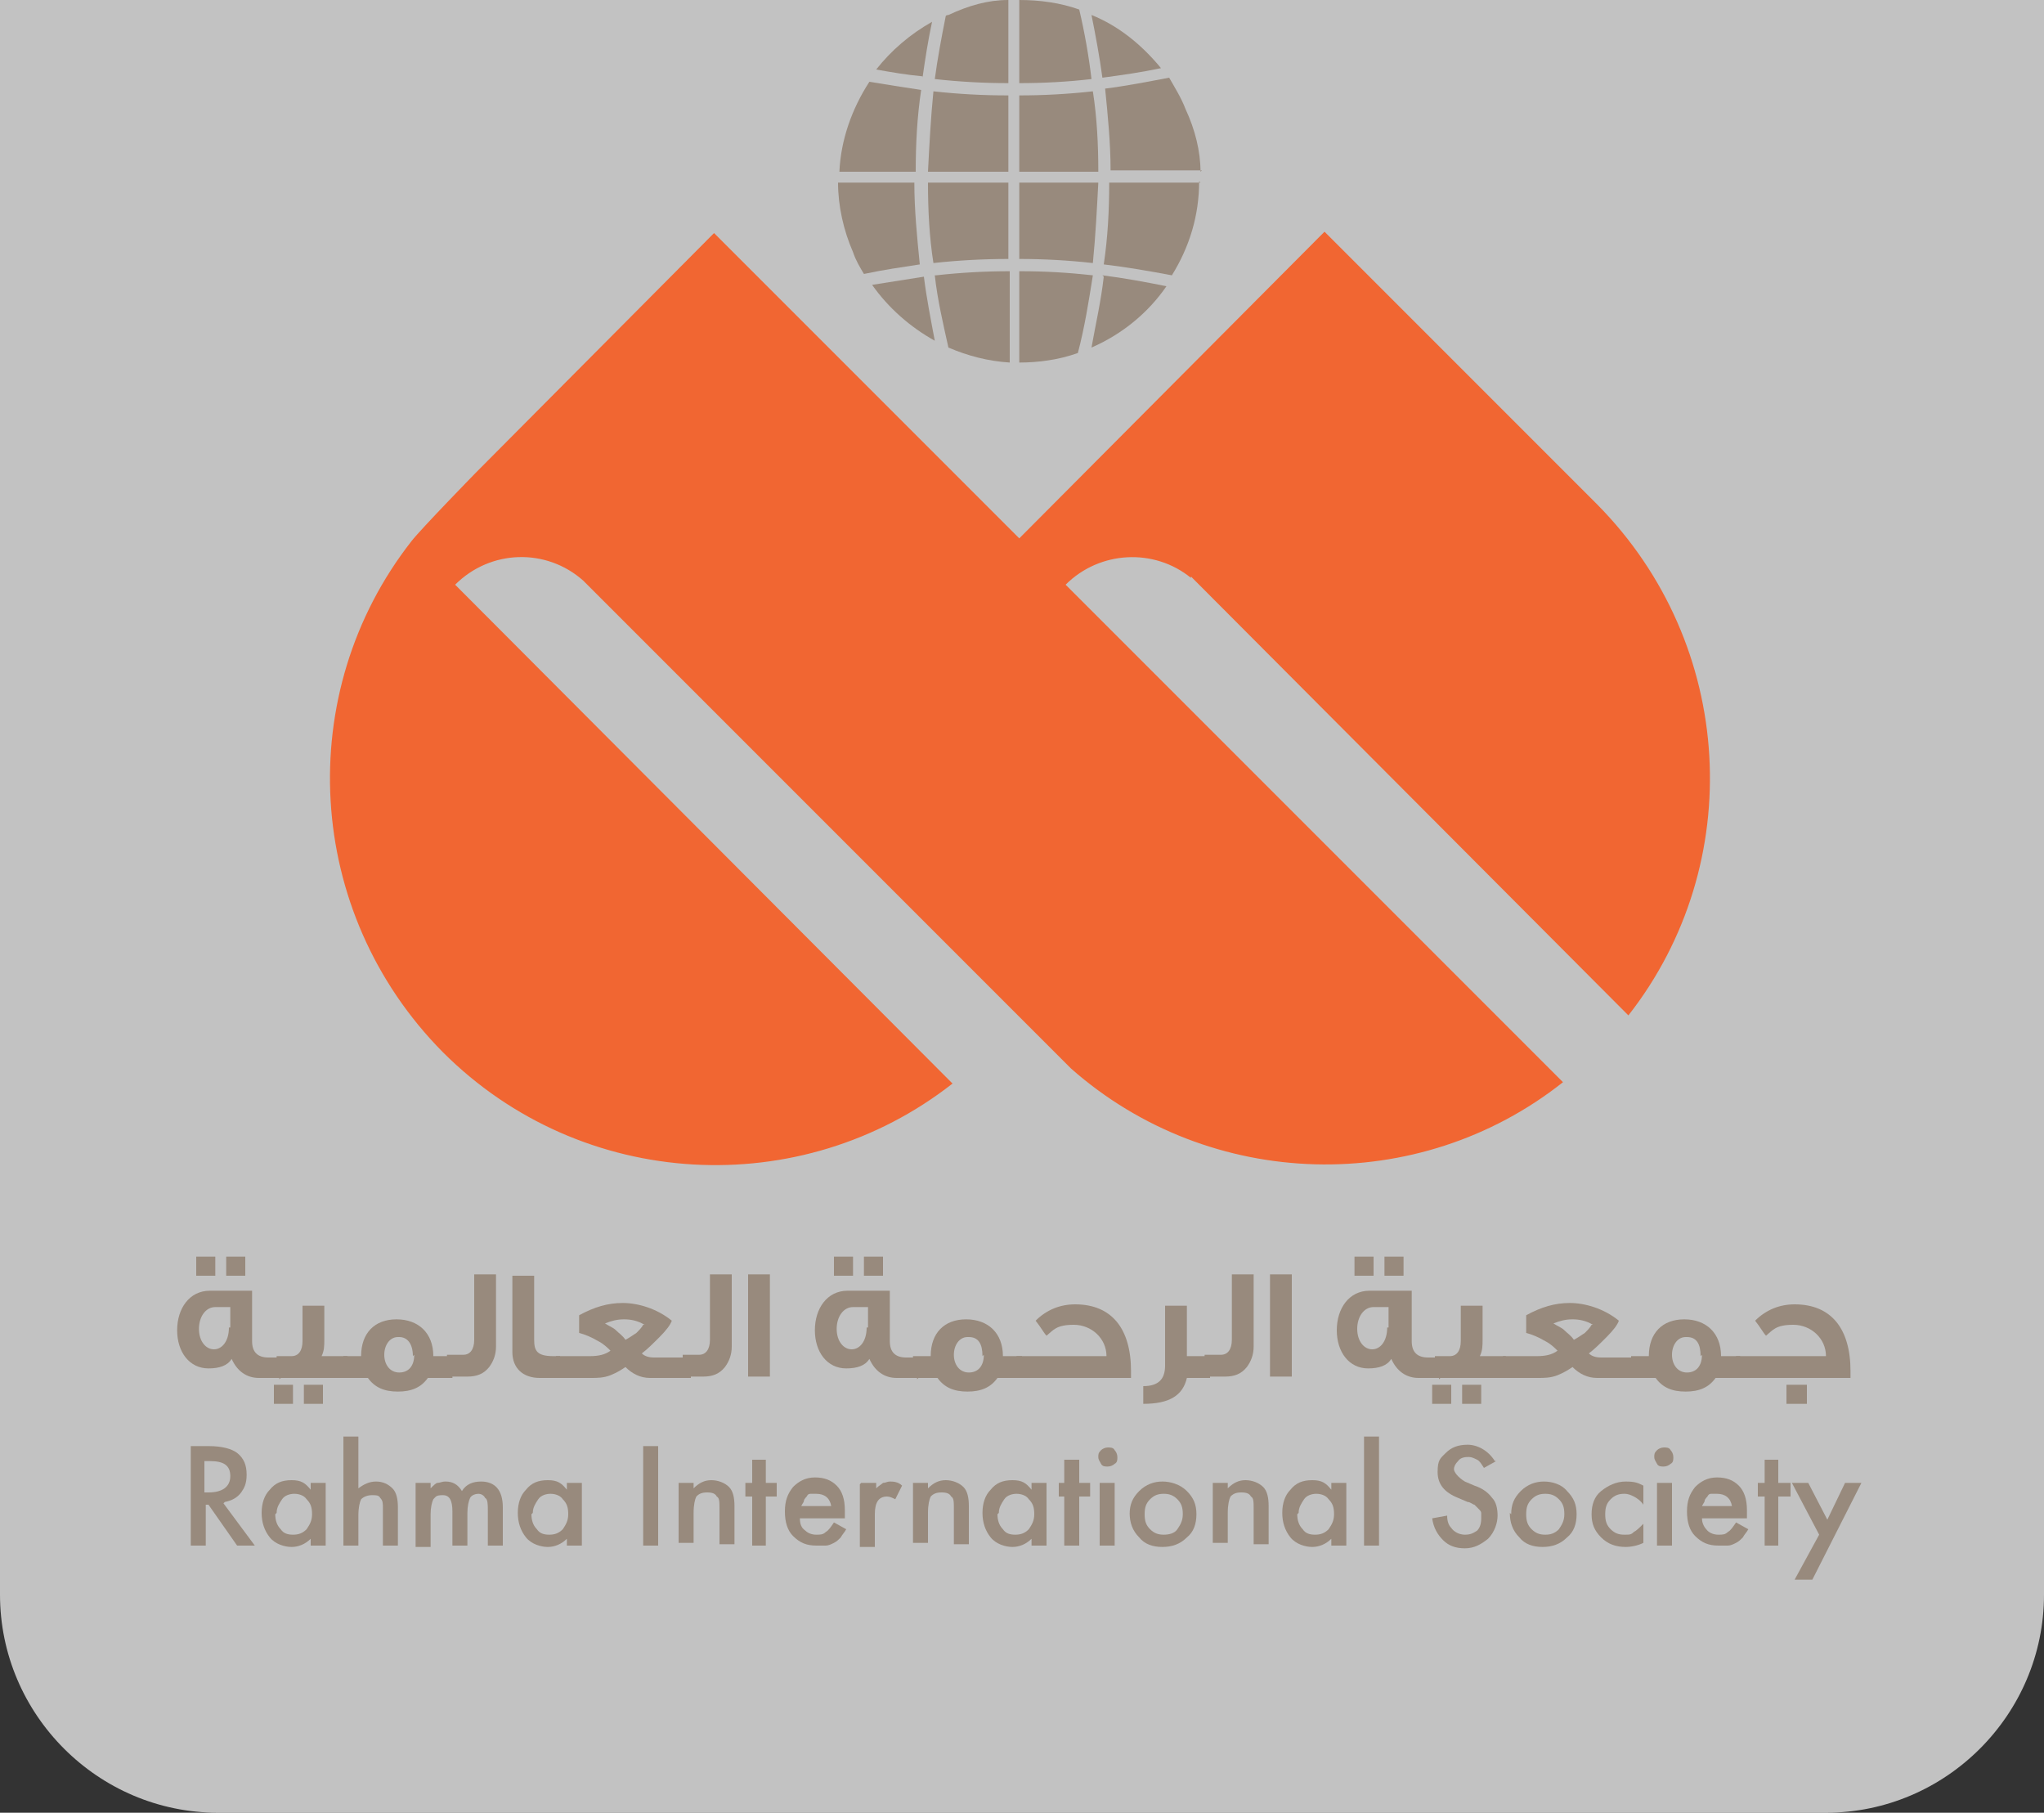 <?xml version="1.0" encoding="UTF-8"?>
<svg id="Layer_1" xmlns="http://www.w3.org/2000/svg" version="1.1" viewBox="0 0 150 133">
  <rect x="0" y="0" width="150" height="133" fill="#333333" stroke="none"/>
  <!-- Generator: Adobe Illustrator 29.3.1, SVG Export Plug-In . SVG Version: 2.1.0 Build 151)  -->
  <defs>
    <style>
      .st0 {
        fill: #988a7d;
      }

      .st1 {
        fill: #fff;
        opacity: .7;
      }

      .st2 {
        fill: #f16632;
      }
    </style>
  </defs>
  <path class="st1" d="M0,0h150v117c0,8.8-7.2,16-16,16H16c-8.8,0-16-7.2-16-16V0h0Z"/>
  <g>
    <path class="st0" d="M80.2,6.7c-1.8.2-3.6.3-5.4.3v5.6h5.8c0-2-.1-4-.4-5.9"/>
    <path class="st0" d="M67.7,5.7c.2-1.4.4-2.7.7-4.1-1.6.9-3,2.1-4.1,3.5,1.1.2,2.3.4,3.4.5"/>
    <path class="st0" d="M74,6.1V0c-1.5,0-2.9.4-4.4,1.1,0,0-.2,0-.2.1-.3,1.5-.6,3.1-.8,4.6,1.8.2,3.6.3,5.4.3"/>
    <path class="st0" d="M74.8,6.1c1.8,0,3.6-.1,5.3-.3-.2-1.7-.5-3.4-.9-5.1C77.8.2,76.3,0,74.8,0v6.1Z"/>
    <path class="st0" d="M67.6,6.6c-1.3-.2-2.6-.4-3.8-.6-1.3,2-2.1,4.3-2.2,6.6h5.6c0-2,.1-4,.4-6"/>
    <path class="st0" d="M68.6,20.2c.2,1.8.6,3.5,1,5.3,1.4.6,2.9,1,4.5,1.1v-6.7c-1.8,0-3.6.1-5.4.3"/>
    <path class="st0" d="M74,19v-5.6h-5.9c0,2,.1,4,.4,5.9,1.8-.2,3.7-.3,5.5-.3"/>
    <path class="st0" d="M74,7c-1.9,0-3.7-.1-5.5-.3-.2,2-.3,4-.4,5.9h5.9v-5.6Z"/>
    <path class="st0" d="M88.1,13.4h-6.7c0,2-.1,4-.4,6,1.7.2,3.4.5,5,.8,1.3-2.1,2-4.4,2-6.9"/>
    <path class="st0" d="M88.1,12.6c0-1.5-.4-3.1-1.1-4.6-.3-.8-.8-1.6-1.2-2.3-1.6.3-3.1.6-4.7.8.2,2,.4,4,.4,6h6.7Z"/>
    <path class="st0" d="M85.2,5c-1.4-1.7-3.1-3.1-5.1-3.9.3,1.5.6,3.1.8,4.6,1.5-.2,2.9-.4,4.3-.7"/>
    <path class="st0" d="M67.2,13.4h-5.7c0,1.7.4,3.5,1.1,5.1.2.6.5,1.1.8,1.6,1.4-.3,2.8-.5,4.1-.7-.2-2-.4-4-.4-6"/>
    <path class="st0" d="M81,20.3c-.2,1.8-.6,3.5-.9,5.2,0,0,0,0,0,0,2.3-1,4.2-2.6,5.5-4.5-1.5-.3-3.1-.6-4.7-.8"/>
    <path class="st0" d="M80.6,13.4h-5.8v5.6c1.8,0,3.6.1,5.4.3.2-2,.3-4,.4-5.9"/>
    <path class="st0" d="M68.6,25c-.3-1.6-.6-3.1-.8-4.7-1.3.2-2.5.4-3.8.6,1.2,1.7,2.8,3.1,4.6,4.1"/>
    <path class="st0" d="M74.8,19.9v6.7c1.4,0,2.9-.2,4.3-.7.5-1.9.8-3.8,1.1-5.7-1.8-.2-3.5-.3-5.3-.3"/>
    <path class="st2" d="M87.4,42.3l32.1,32.2c8.7-11.1,7.9-27.2-2.3-37.5,0,0,0,0,0,0,0,0,0,0,0,0l-20-20-22.4,22.5-22.4-22.4-17.5,17.6s-4,4.1-4.7,5c-8.7,11.1-7.9,27.2,2.3,37.5,0,0,0,0,0,0,0,0,0,0,0,0,10.2,10.2,26.3,11,37.4,2.3l-36.5-36.6c2.6-2.6,6.7-2.7,9.4-.3l35.8,35.8c10.2,9,25.5,9.4,36.1,1l-36.5-36.5c2.5-2.5,6.5-2.7,9.2-.5"/>
    <path class="st0" d="M18,93.6h-1.4v-1.4h1.4v1.4ZM16.9,97.4v-1.5h-1.1c-.7,0-1.2.7-1.2,1.6s.5,1.5,1.1,1.5,1.1-.6,1.1-1.6M15.8,93.6h-1.4v-1.4h1.4v1.4ZM20.6,101.1h-1.6c-.9,0-1.6-.5-2-1.4-.3.5-.9.7-1.7.7-1.4,0-2.3-1.2-2.3-2.8s.9-2.9,2.4-2.9c0,0,1,0,3.1,0v3.7c0,.8.4,1.2,1.2,1.2h.8v1.6Z"/>
    <path class="st0" d="M23.7,103h-1.4v-1.4h1.4v1.4ZM25.6,101.1h-5.3v-1.6h1.1c.5,0,.8-.4.8-1.1v-2.6h1.6v2.5c0,.4,0,.8-.2,1.2h1.9v1.6ZM21.5,103h-1.4v-1.4h1.4v1.4Z"/>
    <path class="st0" d="M30.3,99.5c0-.9-.4-1.4-1-1.4h-.1c-.6,0-1,.6-1,1.3s.4,1.3,1.1,1.3,1.1-.5,1.1-1.3M33.3,101.1h-1.9c-.5.7-1.2,1-2.2,1s-1.7-.3-2.2-1h-1.8v-1.6h1.3c0-1.7,1-2.7,2.6-2.7s2.7,1,2.7,2.7h1.4v1.6Z"/>
    <path class="st0" d="M36.4,98.8c0,.6-.2,1.1-.5,1.5-.4.5-.9.7-1.6.7h-1.5v-1.6h1.2c.5,0,.8-.4.8-1.1v-4.8h1.6v5.3Z"/>
    <path class="st0" d="M41.1,101.1h-1.5c-1.2,0-2-.7-2-1.9v-5.6h1.6v4.7c0,.8.2,1.2,1.4,1.2h.5v1.6Z"/>
    <path class="st0" d="M47.3,97.2c-.5-.3-1-.4-1.5-.4s-.9.1-1.4.3c.3.2.6.3.8.5.2.2.5.4.7.7.2-.1.5-.3.8-.5.2-.2.4-.4.5-.6M50.7,101.1h-3c-.7,0-1.3-.3-1.8-.8-.3.2-.6.4-1.1.6-.5.2-1,.2-1.4.2h-2.6v-1.6h2.5c.6,0,1.1-.1,1.5-.4-.2-.2-.5-.5-.9-.7-.5-.3-1-.5-1.4-.6v-1.3c1.1-.6,2.1-.9,3.2-.9s2.5.4,3.6,1.3c-.1.3-.4.7-.9,1.2-.5.5-.9.9-1.3,1.2.2.2.5.3.9.3h2.7v1.6Z"/>
    <path class="st0" d="M53.7,98.8c0,.6-.2,1.1-.5,1.5-.4.5-.9.7-1.6.7h-1.5v-1.6h1.2c.5,0,.8-.4.8-1.1v-4.8h1.6v5.3Z"/>
    <rect class="st0" x="54.9" y="93.5" width="1.6" height="7.5"/>
    <g>
      <path class="st0" d="M64.8,93.6h-1.4v-1.4h1.4v1.4ZM63.7,97.4v-1.5h-1.1c-.7,0-1.2.7-1.2,1.6s.5,1.5,1.1,1.5,1.1-.6,1.1-1.6M62.6,93.6h-1.4v-1.4h1.4v1.4ZM67.4,101.1h-1.6c-.9,0-1.6-.5-2-1.4-.3.5-.9.7-1.7.7-1.4,0-2.3-1.2-2.3-2.8s.9-2.9,2.4-2.9c0,0,1,0,3.1,0v3.7c0,.8.4,1.2,1.2,1.2h.8v1.6Z"/>
      <path class="st0" d="M72.1,99.5c0-.9-.3-1.4-1-1.4h-.1c-.6,0-1,.6-1,1.3s.4,1.3,1.1,1.3,1.1-.5,1.1-1.3M75.1,101.1h-1.9c-.5.7-1.2,1-2.2,1s-1.7-.3-2.2-1h-1.8v-1.6h1.3c0-1.7,1-2.7,2.6-2.7s2.7,1,2.7,2.7h1.4v1.6Z"/>
      <path class="st0" d="M82.9,101.1h-8.3v-1.6h6.6c0-1.3-1.1-2.3-2.4-2.3s-1.5.4-2,.8c-.2-.2-.4-.6-.8-1.1.8-.8,1.8-1.2,2.9-1.2,2.7,0,4.1,1.8,4.1,4.9v.5Z"/>
      <path class="st0" d="M88.9,101.1h-1.8c-.3,1.3-1.3,1.9-3.2,1.9v-1.3c1.1,0,1.6-.5,1.6-1.5v-4.4h1.6v3.7h1.7v1.6Z"/>
      <path class="st0" d="M92,98.8c0,.6-.2,1.1-.5,1.5-.4.5-.9.7-1.6.7h-1.5v-1.6h1.2c.5,0,.8-.4.8-1.1v-4.8h1.6v5.3Z"/>
    </g>
    <rect class="st0" x="93.2" y="93.5" width="1.6" height="7.5"/>
    <g>
      <path class="st0" d="M103,93.6h-1.4v-1.4h1.4v1.4ZM101.9,97.4v-1.5h-1.1c-.7,0-1.2.7-1.2,1.6s.5,1.5,1.1,1.5,1.1-.6,1.1-1.6M100.8,93.6h-1.4v-1.4h1.4v1.4ZM105.7,101.1h-1.6c-.9,0-1.6-.5-2-1.4-.3.5-.9.7-1.7.7-1.4,0-2.3-1.2-2.3-2.8s.9-2.9,2.4-2.9c0,0,1,0,3.1,0v3.7c0,.8.4,1.2,1.2,1.2h.8v1.6Z"/>
      <path class="st0" d="M108.7,103h-1.4v-1.4h1.4v1.4ZM110.6,101.1h-5.3v-1.6h1.1c.5,0,.8-.4.8-1.1v-2.6h1.6v2.5c0,.4,0,.8-.2,1.2h1.9v1.6ZM106.5,103h-1.4v-1.4h1.4v1.4Z"/>
      <path class="st0" d="M116.9,97.2c-.5-.3-1-.4-1.5-.4s-.9.1-1.4.3c.3.2.6.3.8.5.2.2.5.4.7.7.2-.1.5-.3.8-.5.2-.2.4-.4.5-.6M120.2,101.1h-3c-.7,0-1.3-.3-1.8-.8-.3.2-.6.4-1.1.6-.5.2-1,.2-1.4.2h-2.6v-1.6h2.5c.6,0,1.1-.1,1.5-.4-.2-.2-.5-.5-.9-.7-.5-.3-1-.5-1.4-.6v-1.3c1.1-.6,2.1-.9,3.2-.9s2.5.4,3.6,1.3c-.1.3-.4.7-.9,1.2-.5.5-.9.9-1.3,1.2.2.2.5.3.9.3h2.7v1.6Z"/>
      <path class="st0" d="M124.8,99.5c0-.9-.3-1.4-1-1.4h-.1c-.6,0-1,.6-1,1.3s.4,1.3,1.1,1.3,1.1-.5,1.1-1.3M127.8,101.1h-1.9c-.5.7-1.2,1-2.2,1s-1.7-.3-2.2-1h-1.8v-1.6h1.3c0-1.7,1-2.7,2.6-2.7s2.7,1,2.7,2.7h1.4v1.6Z"/>
      <path class="st0" d="M132.6,103h-1.5v-1.4h1.5v1.4ZM135.7,101.1h-8.3v-1.6h6.6c0-1.3-1.1-2.3-2.4-2.3s-1.5.4-2,.8c-.2-.2-.4-.6-.8-1.1.8-.8,1.8-1.2,2.9-1.2,2.7,0,4.1,1.8,4.1,4.9v.5Z"/>
      <path class="st0" d="M15,109.5h.3c1,0,1.6-.4,1.6-1.2s-.5-1.1-1.5-1.1h-.4v2.3ZM16.4,110.3l2.3,3.1h-1.3l-2.1-3h-.2v3h-1.1v-7.3h1.3c1,0,1.7.2,2.1.5.5.4.7.9.7,1.6s-.2,1-.4,1.3c-.3.4-.7.6-1.2.7"/>
      <path class="st0" d="M20.2,111.1c0,.4.1.8.4,1.1.2.3.5.4.9.4s.7-.1,1-.4c.2-.3.4-.6.4-1.1s-.1-.8-.4-1.1c-.2-.3-.6-.4-.9-.4s-.7.1-.9.4c-.2.3-.4.6-.4,1M22.8,108.8h1.1v4.6h-1.1v-.5c-.4.4-.9.6-1.4.6s-1.2-.2-1.6-.7c-.4-.5-.6-1.1-.6-1.8s.2-1.3.6-1.7c.4-.5.9-.7,1.6-.7s1,.2,1.4.7v-.5Z"/>
      <path class="st0" d="M25.2,105.4h1.1v3.8c.4-.3.8-.5,1.3-.5s.9.2,1.2.5c.3.3.4.8.4,1.4v2.8h-1.1v-2.7c0-.4,0-.6-.2-.8-.1-.2-.3-.2-.6-.2s-.6.1-.8.3c-.1.2-.2.6-.2,1.2v2.2h-1.1v-8Z"/>
      <path class="st0" d="M30.5,108.8h1.1v.4c.2-.2.4-.4.5-.4.2,0,.3-.1.6-.1.5,0,.9.2,1.2.7.3-.5.8-.7,1.4-.7,1,0,1.6.6,1.6,1.9v2.8h-1.1v-2.6c0-.4,0-.8-.2-.9-.1-.2-.3-.3-.5-.3s-.5.1-.6.3c-.1.2-.2.6-.2,1.1v2.4h-1.1v-2.5c0-.8-.2-1.2-.7-1.2s-.5.1-.7.3c-.1.2-.2.6-.2,1.1v2.4h-1.1v-4.6Z"/>
      <path class="st0" d="M39,111.1c0,.4.1.8.4,1.1.2.3.5.4.9.4s.7-.1,1-.4c.2-.3.4-.6.4-1.1s-.1-.8-.4-1.1c-.2-.3-.6-.4-.9-.4s-.7.1-.9.4c-.2.3-.4.6-.4,1M41.6,108.8h1.1v4.6h-1.1v-.5c-.4.4-.9.6-1.4.6s-1.2-.2-1.6-.7c-.4-.5-.6-1.1-.6-1.8s.2-1.3.6-1.7c.4-.5.9-.7,1.6-.7s1,.2,1.4.7v-.5Z"/>
    </g>
    <rect class="st0" x="47.2" y="106.1" width="1.1" height="7.3"/>
    <path class="st0" d="M49.8,108.8h1.1v.4c.4-.4.8-.6,1.3-.6s1,.2,1.3.5c.3.3.4.8.4,1.4v2.8h-1.1v-2.6c0-.5,0-.8-.2-.9-.1-.2-.3-.3-.7-.3s-.6.1-.8.3c-.1.2-.2.6-.2,1.2v2.2h-1.1v-4.6Z"/>
    <polygon class="st0" points="56.2 109.8 56.2 113.4 55.2 113.4 55.2 109.8 54.7 109.8 54.7 108.8 55.2 108.8 55.2 107.1 56.2 107.1 56.2 108.8 57 108.8 57 109.8 56.2 109.8"/>
    <g>
      <path class="st0" d="M61,110.5c-.1-.6-.5-.9-1.1-.9s-.3,0-.4,0c-.1,0-.2,0-.3.2,0,0-.2.2-.2.3,0,.1-.1.2-.2.4h2.1ZM62,111.4h-3.3c0,.4.1.7.4.9.2.2.5.3.8.3s.5,0,.7-.2c.2-.1.4-.4.6-.7l.9.5c-.1.2-.3.4-.4.6-.2.2-.3.3-.5.4-.2.1-.4.2-.6.2-.2,0-.4,0-.7,0-.7,0-1.2-.2-1.7-.7-.4-.4-.6-1-.6-1.8s.2-1.3.6-1.8c.4-.4.9-.7,1.6-.7s1.2.2,1.6.6c.4.4.6,1,.6,1.8v.3Z"/>
      <path class="st0" d="M63.2,108.8h1.1v.4c.2-.2.4-.3.5-.4.2,0,.3-.1.5-.1s.6,0,.9.3l-.5,1c-.2-.1-.4-.2-.6-.2-.6,0-.9.4-.9,1.3v2.4h-1.1v-4.6Z"/>
      <path class="st0" d="M67,108.8h1.1v.4c.4-.4.8-.6,1.3-.6s1,.2,1.3.5c.3.3.4.8.4,1.4v2.8h-1.1v-2.6c0-.5,0-.8-.2-.9-.1-.2-.3-.3-.7-.3s-.6.1-.8.3c-.1.2-.2.6-.2,1.2v2.2h-1.1v-4.6Z"/>
      <path class="st0" d="M73.2,111.1c0,.4.1.8.4,1.1.2.3.5.4.9.4s.7-.1,1-.4c.2-.3.4-.6.4-1.1s-.1-.8-.4-1.1c-.2-.3-.6-.4-.9-.4s-.7.1-.9.4c-.2.3-.4.6-.4,1M75.7,108.8h1.1v4.6h-1.1v-.5c-.4.4-.9.6-1.4.6s-1.2-.2-1.6-.7c-.4-.5-.6-1.1-.6-1.8s.2-1.3.6-1.7c.4-.5.9-.7,1.6-.7s1,.2,1.4.7v-.5Z"/>
    </g>
    <polygon class="st0" points="79.2 109.8 79.2 113.4 78.1 113.4 78.1 109.8 77.7 109.8 77.7 108.8 78.1 108.8 78.1 107.1 79.2 107.1 79.2 108.8 80 108.8 80 109.8 79.2 109.8"/>
    <g>
      <path class="st0" d="M81.8,113.4h-1.1v-4.6h1.1v4.6ZM80.6,106.9c0-.2,0-.3.2-.5.1-.1.3-.2.5-.2s.4,0,.5.2c.1.1.2.3.2.5s0,.4-.2.5c-.1.1-.3.2-.5.2s-.4,0-.5-.2-.2-.3-.2-.5"/>
      <path class="st0" d="M84,111.1c0,.5.1.8.4,1.1.3.3.6.4,1,.4s.8-.1,1-.4c.2-.3.4-.6.4-1.1s-.1-.8-.4-1.1c-.3-.3-.6-.4-1-.4s-.7.1-1,.4-.4.6-.4,1.1M82.9,111.1c0-.7.2-1.2.7-1.7.5-.5,1.1-.7,1.7-.7s1.3.2,1.8.7c.5.5.7,1,.7,1.7s-.2,1.3-.7,1.7c-.5.5-1.1.7-1.8.7s-1.3-.2-1.7-.7c-.5-.5-.7-1.1-.7-1.8"/>
      <path class="st0" d="M89,108.8h1.1v.4c.4-.4.8-.6,1.3-.6s1,.2,1.3.5c.3.3.4.8.4,1.4v2.8h-1.1v-2.6c0-.5,0-.8-.2-.9-.1-.2-.3-.3-.7-.3s-.6.1-.8.3c-.1.2-.2.6-.2,1.2v2.2h-1.1v-4.6Z"/>
      <path class="st0" d="M95.2,111.1c0,.4.1.8.4,1.1.2.3.5.4.9.4s.7-.1,1-.4c.2-.3.4-.6.4-1.1s-.1-.8-.4-1.1c-.2-.3-.6-.4-.9-.4s-.7.1-.9.4c-.2.3-.4.6-.4,1M97.7,108.8h1.1v4.6h-1.1v-.5c-.4.4-.9.6-1.4.6s-1.2-.2-1.6-.7c-.4-.5-.6-1.1-.6-1.8s.2-1.3.6-1.7c.4-.5.9-.7,1.6-.7s1,.2,1.4.7v-.5Z"/>
    </g>
    <rect class="st0" x="100.1" y="105.4" width="1.1" height="8"/>
    <g>
      <path class="st0" d="M109.8,107.2l-.9.5c-.2-.3-.3-.5-.5-.6-.2-.1-.4-.2-.6-.2s-.6,0-.8.3c-.2.2-.3.4-.3.6s.3.6.8.9l.7.3c.6.2,1,.5,1.3.9.3.3.4.8.4,1.3s-.2,1.2-.7,1.7c-.5.4-1,.7-1.7.7s-1.2-.2-1.6-.6c-.4-.4-.7-.9-.8-1.6l1.1-.2c0,.4.1.7.3.9.2.3.6.5,1,.5s.6-.1.9-.3c.2-.2.3-.5.3-.9s0-.3,0-.4c0-.1-.1-.2-.2-.3,0,0-.2-.2-.3-.3-.1,0-.3-.2-.5-.2l-.7-.3c-1-.4-1.5-1-1.5-1.9s.2-1,.6-1.4c.4-.4.9-.6,1.6-.6s1.5.4,2,1.2"/>
      <path class="st0" d="M112,111.1c0,.5.1.8.4,1.1.3.3.6.4,1,.4s.7-.1,1-.4c.2-.3.4-.6.4-1.1s-.1-.8-.4-1.1c-.3-.3-.6-.4-1-.4s-.7.1-1,.4c-.3.3-.4.6-.4,1.1M110.9,111.1c0-.7.2-1.2.7-1.7.5-.5,1.1-.7,1.7-.7s1.3.2,1.7.7c.5.5.7,1,.7,1.7s-.2,1.3-.7,1.7c-.5.5-1.1.7-1.8.7s-1.3-.2-1.7-.7c-.5-.5-.7-1.1-.7-1.8"/>
      <path class="st0" d="M120.6,109v1.4c-.2-.3-.5-.5-.7-.6-.2-.1-.4-.2-.7-.2-.4,0-.7.1-1,.4-.3.3-.4.6-.4,1.1s.1.8.4,1.1c.3.3.6.4,1,.4s.5,0,.7-.2c.2-.1.4-.3.7-.6v1.4c-.4.2-.9.3-1.3.3-.7,0-1.3-.2-1.8-.7-.5-.5-.7-1-.7-1.7s.2-1.3.7-1.7,1.1-.7,1.8-.7.9.1,1.3.3"/>
      <path class="st0" d="M122.7,113.4h-1.1v-4.6h1.1v4.6ZM121.4,106.9c0-.2,0-.3.2-.5.1-.1.3-.2.5-.2s.4,0,.5.2c.1.1.2.3.2.5s0,.4-.2.5c-.1.1-.3.2-.5.2s-.4,0-.5-.2-.2-.3-.2-.5"/>
      <path class="st0" d="M127.1,110.5c-.1-.6-.5-.9-1.1-.9s-.3,0-.4,0c-.1,0-.2,0-.3.2,0,0-.2.2-.2.3,0,.1-.1.2-.2.4h2.1ZM128.2,111.4h-3.3c0,.4.2.7.4.9.2.2.5.3.8.3s.5,0,.7-.2c.2-.1.4-.4.6-.7l.9.5c-.1.2-.3.4-.4.6-.2.2-.3.3-.5.4-.2.1-.4.2-.6.2-.2,0-.4,0-.7,0-.7,0-1.2-.2-1.7-.7-.4-.4-.6-1-.6-1.8s.2-1.3.6-1.8c.4-.4.9-.7,1.6-.7s1.2.2,1.6.6c.4.4.6,1,.6,1.8v.3Z"/>
    </g>
    <polygon class="st0" points="130.5 109.8 130.5 113.4 129.5 113.4 129.5 109.8 129 109.8 129 108.8 129.5 108.8 129.5 107.1 130.5 107.1 130.5 108.8 131.4 108.8 131.4 109.8 130.5 109.8"/>
    <polygon class="st0" points="133.5 112.6 131.5 108.8 132.7 108.8 134.1 111.5 135.4 108.8 136.6 108.8 133 115.9 131.7 115.9 133.5 112.6"/>
  </g>
</svg>